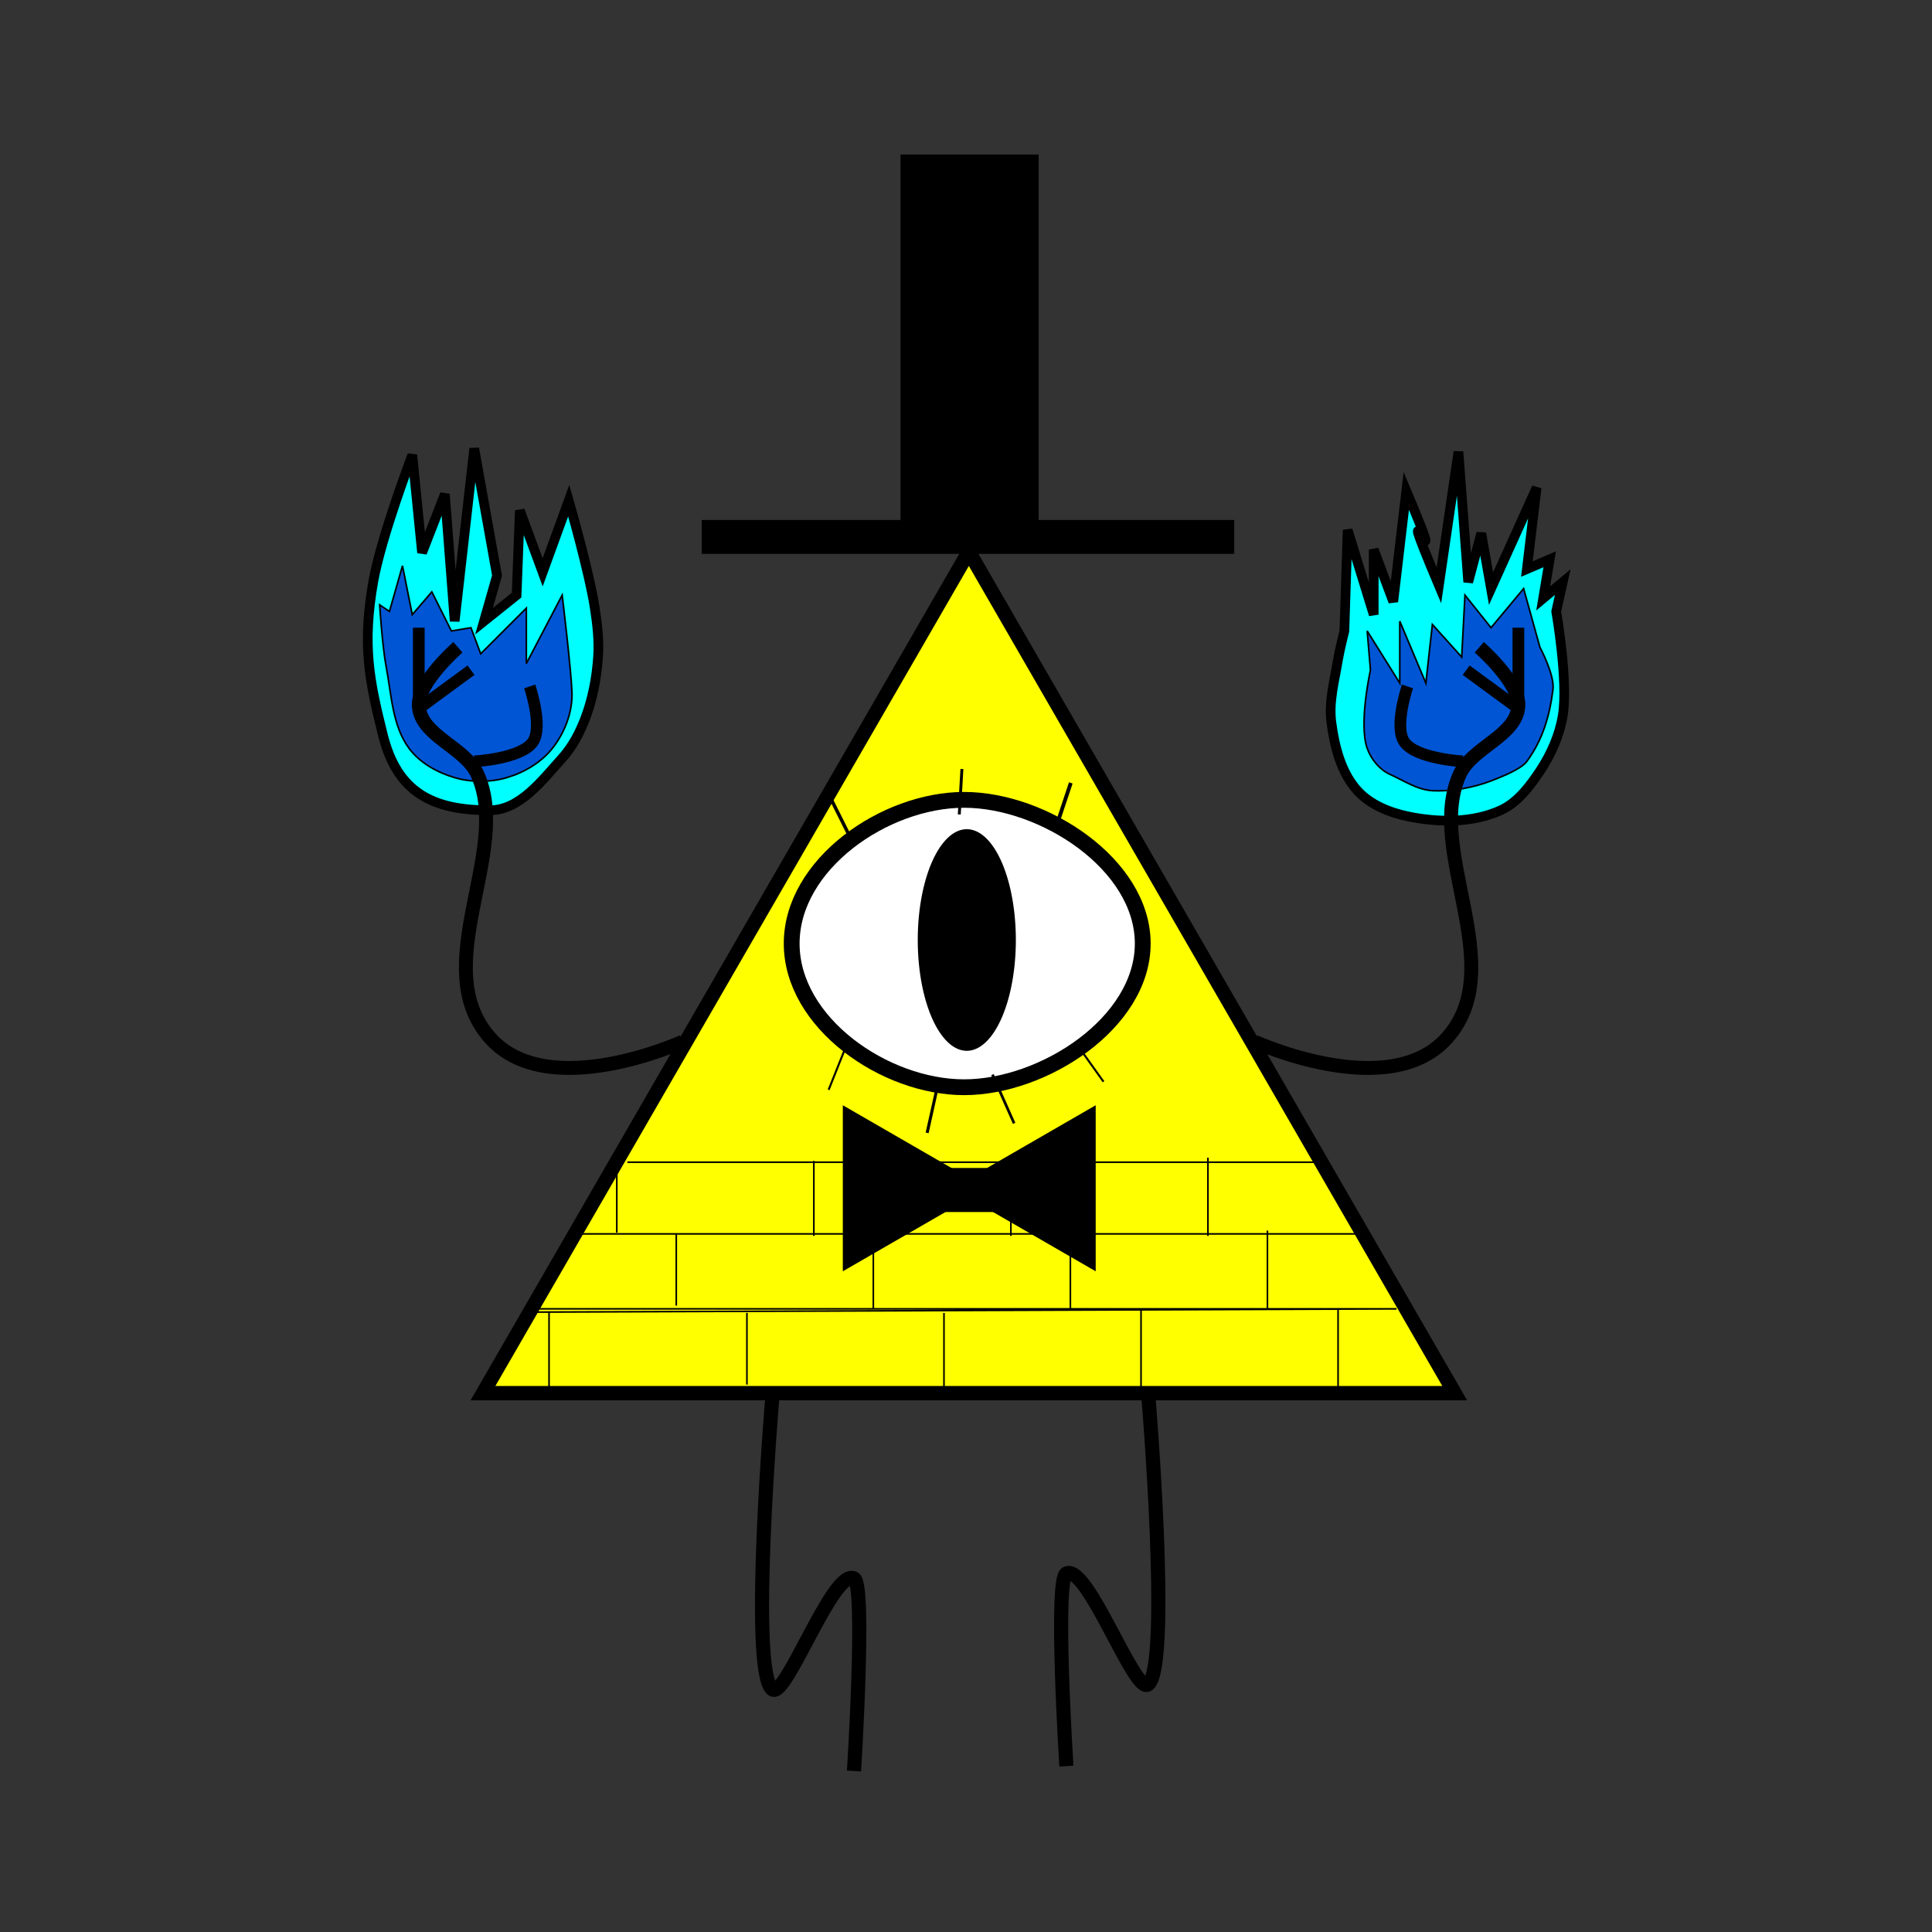 <svg:svg xmlns:dc="http://purl.org/dc/elements/1.1/" xmlns:ns1="http://sodipodi.sourceforge.net/DTD/sodipodi-0.dtd" xmlns:ns2="http://www.inkscape.org/namespaces/inkscape" xmlns:ns4="http://creativecommons.org/ns#" xmlns:rdf="http://www.w3.org/1999/02/22-rdf-syntax-ns#" xmlns:svg="http://www.w3.org/2000/svg" height="1197.665" id="svg2" version="1.1" viewBox="-229.343 -70.137 1197.665 1197.665" width="1197.665" ns1:docname="Bill_Cipher.svg" ns2:version="0.48.4 r9939">
  <svg:rect x="-229.343" y="-70.137" width="1197.665" height="1197.665" fill="#333333" stroke="none"/>
  <svg:defs id="defs4" />
  <ns1:namedview bordercolor="#666666" borderopacity="1.0" id="base" pagecolor="#ffffff" showgrid="true" showguides="true" ns2:current-layer="layer1" ns2:cx="240.89755" ns2:cy="523.5293" ns2:document-units="px" ns2:guide-bbox="true" ns2:pageopacity="0.0" ns2:pageshadow="2" ns2:window-height="845" ns2:window-maximized="1" ns2:window-width="1600" ns2:window-x="-3" ns2:window-y="-3" ns2:zoom="0.49497475" />
  <svg:g id="layer1" ns2:groupmode="layer" ns2:label="Ebene 1">
    <svg:path d="m 735.371,308.89 c 0,0 7.568,43.348 4.041,64.65 -2.023,12.215 -7.274,24.044 -14.142,34.345 -6.339,9.509 -13.848,19.497 -24.244,24.244 -17.196,7.852 -38.027,7.725 -56.569,4.041 -11.816,-2.348 -24.241,-7.23 -32.325,-16.162 -10.155,-11.221 -14.207,-27.42 -16.162,-42.426 -1.662,-12.758 1.968,-25.688 4.041,-38.386 1,-6.128 4.041,-18.183 4.041,-18.183 l 2.02,-62.629 16.162,52.528 0,-40.406 12.122,32.325 8.081,-68.69 c 31.586,75.116 -13.135,-20.648 20.203,58.589 l 12.122,-82.833 6.061,80.812 8.081,-30.305 6.061,34.345 28.284,-62.629 -6.061,50.508 14.142,-6.061 -4.041,24.244 12.122,-10.102 z" id="path4188" style="fill:#00ffff;fill-opacity:1;stroke:#000000;stroke-width:6;stroke-linecap:butt;stroke-linejoin:miter;stroke-opacity:1" ns1:nodetypes="csssssssccccccccccccccccc" ns2:connector-curvature="0" />
    <svg:path d="m 620.213,345.255 c 0,0 -7.394,33.229 -2.02,48.487 2.378,6.752 7.623,13.204 14.142,16.162 8.586,3.896 16.852,9.55 26.264,10.102 11.508,0.675 25.629,-1.865 36.365,-6.061 5.783,-2.26 18.558,-7.11 22.223,-12.122 9.819,-13.425 14.041,-27.95 16.162,-44.447 1.168,-9.085 -8.081,-26.264 -8.081,-26.264 l -10.102,-36.365 -20.203,24.244 -16.162,-20.203 -2.02,38.386 -18.183,-20.203 -4.041,36.365 -16.162,-38.386 -10e-6,38.386 -20.203,-32.325 z" id="path4186" style="fill:#0055d4;fill-opacity:1;stroke:#000000;stroke-width:1px;stroke-linecap:butt;stroke-linejoin:miter;stroke-opacity:1" ns1:nodetypes="cssssssccccccccccc" ns2:connector-curvature="0" />
    <svg:rect height="16.145" id="rect3991" style="fill:#000000;stroke:#000000;stroke-width:4.867;stroke-miterlimit:4;stroke-dasharray:none" width="325.252" x="208.08" y="254.635" />
    <svg:path d="m 321.229,397.496 150.593,260.835 150.593,260.835 -301.186,0 -301.186,-2e-5 150.593,-260.835 z" id="path3200" style="fill:#ffff00;stroke:#000000;stroke-width:8.89;stroke-miterlimit:4;stroke-dasharray:none" transform="translate(50.02,-125.685)" ns1:arg1="-1.5707963" ns1:arg2="-0.52359878" ns1:cx="321.22852" ns1:cy="745.27582" ns1:r1="347.78012" ns1:r2="173.89008" ns1:sides="3" ns1:type="star" ns2:flatsided="false" ns2:randomized="0" ns2:rounded="0" ns2:transform-center-y="-44.518626" />
    <svg:path d="m 479.05,514.777 c 0,49.194 -61.54,89.074 -110.734,89.074 -49.194,0 -106.889,-39.88 -106.889,-89.074 0,-49.194 57.694,-89.074 106.889,-89.074 49.194,0 110.734,39.88 110.734,89.074 z" id="path3970" style="fill:#ffffff;stroke:#000000;stroke-width:9.799;stroke-miterlimit:4" ns1:nodetypes="sssss" ns2:connector-curvature="0" />
    <svg:path d="m -337.391,593.753 a 36.365,36.365 0 1 1 -72.731,0 36.365,36.365 0 1 1 72.731,0 z" id="path3973" style="fill:#000000;stroke:#000000;stroke-width:8.89;stroke-miterlimit:4;stroke-dasharray:none" transform="matrix(0.745,0,0,1.683,648.433,-486.706)" ns1:cx="-373.75644" ns1:cy="593.75293" ns1:rx="36.36549" ns1:ry="36.36549" ns1:type="arc" />
    <svg:path d="M 300.175,453.874 283.218,419.96" id="path3975" style="fill:none;stroke:#000000;stroke-width:2.098px;stroke-linecap:butt;stroke-linejoin:miter;stroke-opacity:1" ns2:connector-curvature="0" />
    <svg:path d="m 365.325,434.767 1.634,-28.199" id="path3977" style="fill:none;stroke:#000000;stroke-width:1.815px;stroke-linecap:butt;stroke-linejoin:miter;stroke-opacity:1" ns2:connector-curvature="0" />
    <svg:path d="m 424.934,443.746 9.523,-28.57" id="path3981" style="fill:none;stroke:#000000;stroke-width:2.357px;stroke-linecap:butt;stroke-linejoin:miter;stroke-opacity:1" ns2:connector-curvature="0" />
    <svg:path d="m 352.961,598.113 -7.563,34.034" id="path3983" style="fill:none;stroke:#000000;stroke-width:1.872px;stroke-linecap:butt;stroke-linejoin:miter;stroke-opacity:1" ns2:connector-curvature="0" />
    <svg:path d="m 385.895,596.028 13.424,30.204" id="path3985" style="fill:none;stroke:#000000;stroke-width:1.661px;stroke-linecap:butt;stroke-linejoin:miter;stroke-opacity:1" ns2:connector-curvature="0" />
    <svg:path d="m 442.209,582.9 12.53,17.542" id="path3987" style="fill:none;stroke:#000000;stroke-width:1.24px;stroke-linecap:butt;stroke-linejoin:miter;stroke-opacity:1" ns2:connector-curvature="0" />
    <svg:path d="m 294.355,580.394 -10.024,25.06" id="path3989" style="fill:none;stroke:#000000;stroke-width:1.24px;stroke-linecap:butt;stroke-linejoin:miter;stroke-opacity:1" ns2:connector-curvature="0" />
    <svg:rect height="225.092" id="rect3993" style="fill:#000000;stroke:#000000;stroke-width:8.052;stroke-miterlimit:4;stroke-dasharray:none" width="77.609" x="332.911" y="29.669" />
    <svg:path d="m 249.416,796.179 c 0,0 -14.306,169.708 0,180.894 8.269,6.465 37.617,-74.955 50.65,-68.74 7.325,3.493 0,119.39 0,119.39" id="path4001" style="fill:none;stroke:#000000;stroke-width:8.761;stroke-linecap:butt;stroke-linejoin:miter;stroke-opacity:1" ns1:nodetypes="cssc" ns2:connector-curvature="0" />
    <svg:path d="m 482.363,793.148 c 0,0 14.306,169.708 0,180.894 -8.269,6.465 -37.617,-74.954 -50.65,-68.74 -7.325,3.493 0,119.39 0,119.39" id="path4001-7" style="fill:none;stroke:#000000;stroke-width:8.761;stroke-linecap:butt;stroke-linejoin:miter;stroke-opacity:1" ns1:nodetypes="cssc" ns2:connector-curvature="0" />
    <svg:path d="m 129.279,694.768 484.873,0" id="path4057" style="fill:none;stroke:#000000;stroke-width:1px;stroke-linecap:butt;stroke-linejoin:miter;stroke-opacity:1" ns2:connector-curvature="0" />
    <svg:path d="m 100.995,743.255 535.381,-2.02 -537.401,0" id="path4059" style="fill:none;stroke:#000000;stroke-width:1px;stroke-linecap:butt;stroke-linejoin:miter;stroke-opacity:1" ns2:connector-curvature="0" />
    <svg:path d="m 159.584,650.321 426.284,0" id="path4061" style="fill:none;stroke:#000000;stroke-width:1px;stroke-linecap:butt;stroke-linejoin:miter;stroke-opacity:1" ns2:connector-curvature="0" />
    <svg:g id="g4073" transform="translate(2,0)">
      <svg:path d="m 187.888,698.809 0,40.406 0,-44.447" id="path4063" style="fill:none;stroke:#000000;stroke-width:1px;stroke-linecap:butt;stroke-linejoin:miter;stroke-opacity:1" ns2:connector-curvature="0" />
      <svg:path d="m 310.041,741.235 0,-46.467" id="path4065" style="fill:none;stroke:#000000;stroke-width:1px;stroke-linecap:butt;stroke-linejoin:miter;stroke-opacity:1" ns2:connector-curvature="0" />
      <svg:path d="m 432.193,741.235 0,-48.487" id="path4067" style="fill:none;stroke:#000000;stroke-width:1px;stroke-linecap:butt;stroke-linejoin:miter;stroke-opacity:1" ns2:connector-curvature="0" />
      <svg:path d="m 554.345,741.235 0,-48.487" id="path4069" style="fill:none;stroke:#000000;stroke-width:1px;stroke-linecap:butt;stroke-linejoin:miter;stroke-opacity:1" ns2:connector-curvature="0" />
    </svg:g>
    <svg:g id="g4073-3" transform="translate(-34.873,-45.228)">
      <svg:path d="m 187.888,698.809 0,40.406 0,-44.447" id="path4063-6" style="fill:none;stroke:#000000;stroke-width:1px;stroke-linecap:butt;stroke-linejoin:miter;stroke-opacity:1" ns2:connector-curvature="0" />
      <svg:path d="m 310.041,741.235 0,-46.467" id="path4065-7" style="fill:none;stroke:#000000;stroke-width:1px;stroke-linecap:butt;stroke-linejoin:miter;stroke-opacity:1" ns2:connector-curvature="0" />
      <svg:path d="m 432.193,741.235 0,-48.487" id="path4067-2" style="fill:none;stroke:#000000;stroke-width:1px;stroke-linecap:butt;stroke-linejoin:miter;stroke-opacity:1" ns2:connector-curvature="0" />
      <svg:path d="m 554.345,741.235 0,-48.487" id="path4069-8" style="fill:none;stroke:#000000;stroke-width:1px;stroke-linecap:butt;stroke-linejoin:miter;stroke-opacity:1" ns2:connector-curvature="0" />
    </svg:g>
    <svg:g id="g4073-2" transform="translate(45.797,48.965)">
      <svg:path d="m 187.888,698.809 0,40.406 0,-44.447" id="path4063-9" style="fill:none;stroke:#000000;stroke-width:1px;stroke-linecap:butt;stroke-linejoin:miter;stroke-opacity:1" ns2:connector-curvature="0" />
      <svg:path d="m 310.041,741.235 0,-46.467" id="path4065-5" style="fill:none;stroke:#000000;stroke-width:1px;stroke-linecap:butt;stroke-linejoin:miter;stroke-opacity:1" ns2:connector-curvature="0" />
      <svg:path d="m 432.193,741.235 0,-48.487" id="path4067-5" style="fill:none;stroke:#000000;stroke-width:1px;stroke-linecap:butt;stroke-linejoin:miter;stroke-opacity:1" ns2:connector-curvature="0" />
      <svg:path d="m 554.345,741.235 0,-48.487" id="path4069-4" style="fill:none;stroke:#000000;stroke-width:1px;stroke-linecap:butt;stroke-linejoin:miter;stroke-opacity:1" ns2:connector-curvature="0" />
    </svg:g>
    <svg:path d="m 111.015,791.743 0,-48.487" id="path4131" style="fill:none;stroke:#000000;stroke-width:1px;stroke-linecap:butt;stroke-linejoin:miter;stroke-opacity:1" ns2:connector-curvature="0" />
    <svg:path d="m -517.037,706.89 -38.002,21.94 -38.002,21.94 0,-43.881 0,-43.881 38.002,21.94 z" id="path4133" style="fill:#000000;stroke:#000000;stroke-width:8.761;stroke-miterlimit:4;stroke-dasharray:none" transform="translate(890.548,-40.406)" ns1:arg1="0" ns1:arg2="1.0471976" ns1:cx="-567.70575" ns1:cy="706.89001" ns1:r1="50.668995" ns1:r2="25.334499" ns1:sides="3" ns1:type="star" ns2:flatsided="false" ns2:randomized="0" ns2:rounded="0" ns2:transform-center-x="-12.667247" />
    <svg:path d="m -517.037,706.89 -38.002,21.94 -38.002,21.94 0,-43.881 0,-43.881 38.002,21.94 z" id="path4135" style="fill:#000000;stroke:#000000;stroke-width:8.761;stroke-miterlimit:4;stroke-dasharray:none" transform="matrix(-1,0,0,1,-147.529,-40.406)" ns1:arg1="0" ns1:arg2="1.0471976" ns1:cx="-567.70575" ns1:cy="706.89001" ns1:r1="50.668995" ns1:r2="25.334499" ns1:sides="3" ns1:type="star" ns2:flatsided="false" ns2:randomized="0" ns2:rounded="0" ns2:transform-center-x="12.667244" />
    <svg:rect height="14.624" id="rect4139" style="fill:#000000;stroke:#000000;stroke-width:12.684;stroke-miterlimit:4;stroke-dasharray:none" width="52.646" x="345.393" y="660.243" />
    <svg:path d="m 548.262,575.57 c 0,0 83.074,38.048 119.198,-2.02 39.902,-44.258 -13.529,-115.929 8.081,-163.645 7.684,-16.967 35.243,-23.834 36.365,-42.426 0.878,-14.542 -24.244,-36.365 -24.244,-36.365" id="path4151" style="fill:none;stroke:#000000;stroke-width:8.625;stroke-linecap:butt;stroke-linejoin:miter;stroke-opacity:1" ns1:nodetypes="cscsc" ns2:connector-curvature="0" />
    <svg:path d="M 74.731,432.129 C 38.485,432.401 16.871,420.821 8.061,385.662 -0.612,351.05 -4.772,329.597 2,290.707 6.859,262.803 26.244,211.915 26.244,211.915 l 6.061,60.609 14.142,-36.365 6.061,78.792 12.122,-107.076 14.142,78.792 -8.081,28.284 20.203,-16.162 2.02,-52.528 14.142,38.386 16.162,-44.447 c 0,0 12.695,44.067 16.162,66.67 1.535,10.007 2.733,20.206 2.02,30.305 -0.921,13.043 -3.38,26.184 -8.081,38.386 -3.364,8.73 -7.868,17.304 -14.142,24.244 -12.285,13.589 -26.128,32.187 -44.447,32.325 z" id="path4159" style="fill:#00ffff;stroke:#000000;stroke-width:6;stroke-linecap:butt;stroke-linejoin:miter;stroke-opacity:1" ns1:nodetypes="ssscccccccccccsssss" ns2:connector-curvature="0" />
    <svg:path d="m 84.812,411.925 c 10.754,-3.158 21.33,-9.393 28.284,-18.183 7.533,-9.521 12.481,-22.21 12.122,-34.345 -0.411,-13.877 -6.061,-60.609 -6.061,-60.609 l -22.223,42.426 0,-34.345 -28.284,28.284 -6.061,-16.162 -12.122,2.02 -12.122,-24.244 -12.122,14.142 -6.061,-30.305 -8.081,28.284 -6.061,-4.041 c 0,0 1.624,25.749 4.041,38.386 3.284,17.172 3.754,36.445 14.142,50.508 6.66,9.015 17.53,15.024 28.284,18.183 10.338,3.036 21.987,3.036 32.325,0 z" id="path4161" style="fill:#0055d4;stroke:#000000;stroke-width:1px;stroke-linecap:butt;stroke-linejoin:miter;stroke-opacity:1" ns1:nodetypes="ssscccccccccccssss" ns2:connector-curvature="0" />
    <svg:path d="m 193.929,575.57 c 0,0 -83.074,38.048 -119.198,-2.02 C 34.829,529.292 88.26,457.621 66.65,409.905 58.965,392.938 31.407,386.071 30.284,367.479 29.406,352.937 54.528,331.113 54.528,331.113" id="path4143" style="fill:none;stroke:#000000;stroke-width:8.625;stroke-linecap:butt;stroke-linejoin:miter;stroke-opacity:1" ns1:nodetypes="cscsc" ns2:connector-curvature="0" />
    <svg:path d="m 64.67,401.844 c 0,0 29.202,-1.541 36.365,-12.122 6.429,-9.496 -2.02,-34.345 -2.02,-34.345" id="path4145" style="fill:none;stroke:#000000;stroke-width:7.269;stroke-linecap:butt;stroke-linejoin:miter;stroke-opacity:1" ns1:nodetypes="csc" ns2:connector-curvature="0" />
    <svg:path d="M 32.345,367.54 62.65,345.316" id="path4147" style="fill:#00ffff;stroke:#000000;stroke-width:7.269;stroke-linecap:butt;stroke-linejoin:miter;stroke-opacity:1" ns1:nodetypes="cc" ns2:connector-curvature="0" />
    <svg:path d="m 30.264,371.519 0,-52.528" id="path4149" style="fill:#00ffff;stroke:#000000;stroke-width:7.269;stroke-linecap:butt;stroke-linejoin:miter;stroke-opacity:1" ns1:nodetypes="cc" ns2:connector-curvature="0" />
    <svg:path d="m 677.521,401.844 c 0,0 -29.202,-1.541 -36.365,-12.122 -6.429,-9.496 2.02,-34.345 2.02,-34.345" id="path4153" style="fill:none;stroke:#000000;stroke-width:7.269;stroke-linecap:butt;stroke-linejoin:miter;stroke-opacity:1" ns1:nodetypes="csc" ns2:connector-curvature="0" />
    <svg:path d="M 709.846,367.54 679.541,345.316" id="path4155" style="fill:none;stroke:#000000;stroke-width:7.269;stroke-linecap:butt;stroke-linejoin:miter;stroke-opacity:1" ns1:nodetypes="cc" ns2:connector-curvature="0" />
    <svg:path d="m 711.927,371.519 0,-52.528" id="path4157" style="fill:none;stroke:#000000;stroke-width:7.269;stroke-linecap:butt;stroke-linejoin:miter;stroke-opacity:1" ns1:nodetypes="cc" ns2:connector-curvature="0" />
  </svg:g>
</svg:svg>